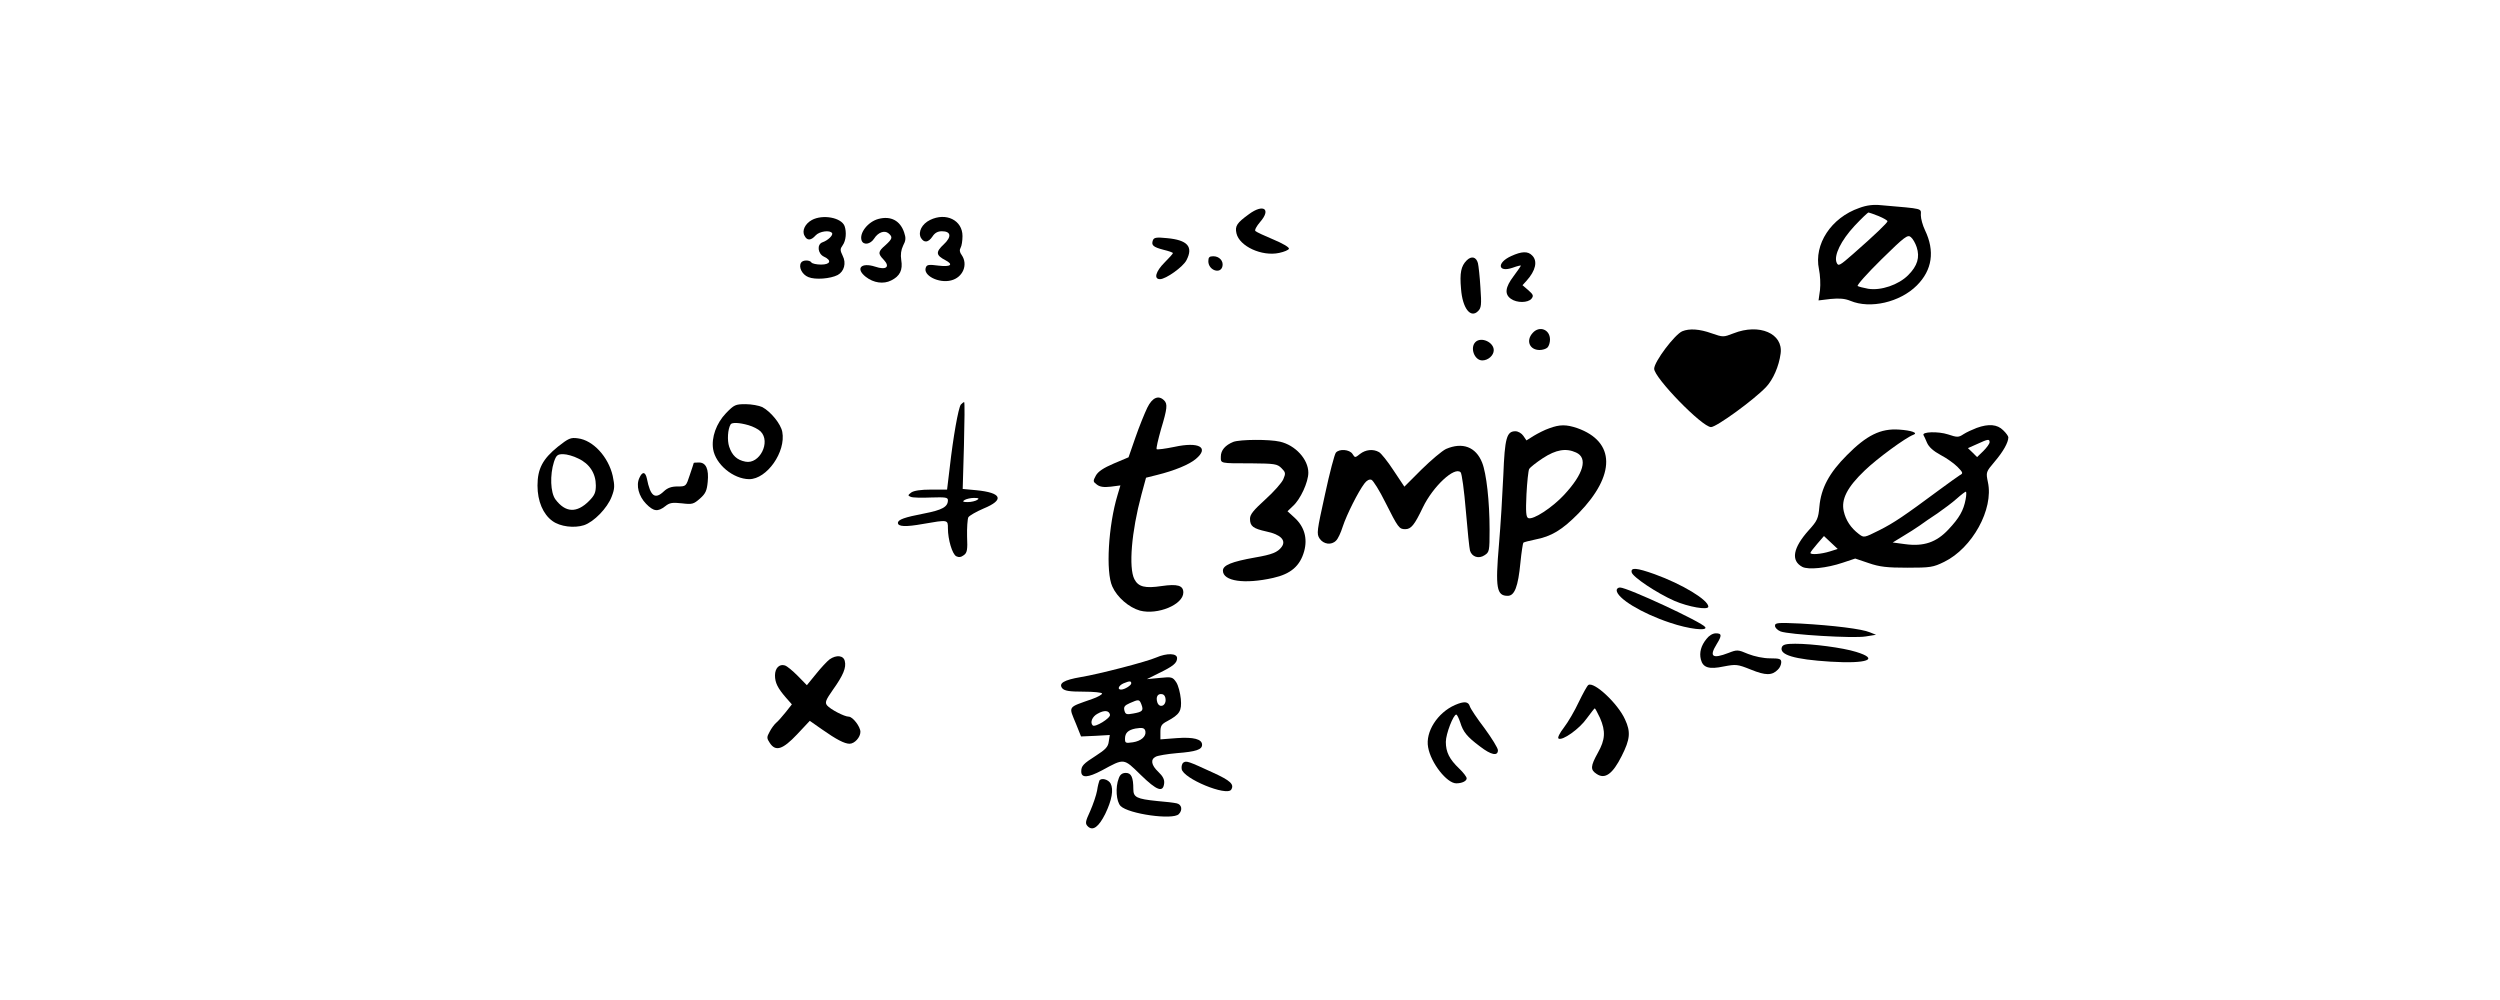 <?xml version="1.0" standalone="no"?>
<!DOCTYPE svg PUBLIC "-//W3C//DTD SVG 20010904//EN"
 "http://www.w3.org/TR/2001/REC-SVG-20010904/DTD/svg10.dtd">
<svg version="1.0" xmlns="http://www.w3.org/2000/svg"
 width="1200pt" height="480pt" viewBox="0 0 1200 480"
 preserveAspectRatio="xMidYMid meet">

<g transform="translate(0,480) scale(0.1,-0.1)"
fill="#000000" stroke="none">
<path d="M8925 3802 c-136 -47 -219 -175 -194 -294 6 -28 8 -73 5 -100 l-7
-50 58 7 c42 4 68 2 95 -9 95 -40 238 -7 319 74 74 74 87 165 39 265 -11 23
-20 55 -20 72 0 34 18 30 -190 48 -38 4 -70 0 -105 -13z m92 -39 c24 -10 43
-21 43 -25 0 -7 -60 -65 -165 -157 -65 -57 -71 -60 -79 -42 -15 34 21 107 86
177 33 35 63 64 67 64 3 0 25 -8 48 -17z m183 -149 c16 -49 4 -90 -41 -135
-46 -46 -130 -75 -192 -65 -22 4 -45 10 -50 13 -6 3 46 61 114 128 112 110
126 120 141 107 10 -8 22 -30 28 -48z"/>
<path d="M5995 3772 c-58 -42 -68 -57 -60 -92 14 -62 122 -112 205 -94 24 5
45 14 47 20 2 7 -31 26 -74 44 -43 18 -82 36 -87 41 -5 4 5 23 23 44 54 62 15
88 -54 37z"/>
<path d="M3897 3744 c-33 -18 -49 -52 -35 -76 12 -24 31 -23 53 2 18 20 69 27
79 11 6 -10 -20 -35 -46 -44 -28 -10 -23 -55 7 -69 39 -18 31 -38 -14 -38 -22
0 -43 5 -46 10 -8 13 -42 13 -50 -1 -13 -21 5 -57 35 -69 33 -14 106 -8 141
10 31 17 42 57 24 92 -13 27 -13 33 0 51 16 22 19 64 9 92 -16 41 -105 57
-157 29z"/>
<path d="M4216 3749 c-51 -14 -93 -69 -80 -104 9 -23 42 -18 60 10 19 30 50
41 69 25 21 -18 19 -26 -15 -57 -36 -31 -37 -40 -8 -70 32 -34 12 -51 -41 -33
-68 22 -96 -9 -45 -49 37 -29 85 -36 122 -17 42 21 56 50 48 98 -4 26 -1 48 9
69 13 24 14 37 5 63 -19 57 -64 81 -124 65z"/>
<path d="M4464 3744 c-39 -19 -58 -57 -44 -85 15 -26 36 -24 56 6 11 17 25 25
45 25 44 0 48 -26 10 -62 -41 -38 -39 -53 7 -77 40 -21 26 -33 -33 -26 -46 6
-56 5 -61 -9 -15 -38 62 -77 121 -62 57 14 83 76 51 122 -10 13 -11 25 -5 35
5 8 9 33 9 56 0 76 -79 115 -156 77z"/>
<path d="M5534 3647 c-9 -24 1 -33 51 -46 25 -6 45 -13 45 -16 0 -3 -18 -23
-40 -45 -43 -43 -53 -80 -22 -80 28 0 111 59 127 91 34 65 5 97 -94 106 -50 5
-62 3 -67 -10z"/>
<path d="M7254 3571 c-71 -32 -65 -81 7 -56 22 8 39 12 39 10 0 -3 -16 -25
-35 -51 -40 -53 -44 -86 -13 -108 29 -21 82 -20 99 0 11 14 9 20 -15 41 l-28
24 20 22 c43 48 54 94 26 121 -20 21 -50 20 -100 -3z"/>
<path d="M5800 3546 c0 -44 60 -64 68 -23 5 25 -16 47 -44 47 -19 0 -24 -5
-24 -24z"/>
<path d="M7040 3550 c-27 -27 -34 -60 -27 -137 7 -93 46 -143 82 -106 15 15
17 30 11 113 -3 52 -9 105 -12 117 -8 30 -31 36 -54 13z"/>
<path d="M7357 3202 c-34 -37 -15 -82 33 -82 14 0 31 5 38 12 7 7 12 24 12 38
0 49 -51 68 -83 32z"/>
<path d="M8075 3210 c-36 -15 -135 -146 -135 -180 0 -43 230 -280 273 -280 26
0 205 130 264 192 34 36 62 100 70 161 13 96 -102 146 -226 97 -49 -19 -50
-19 -105 0 -58 21 -107 24 -141 10z"/>
<path d="M7082 3158 c-27 -27 -5 -88 33 -88 28 0 55 24 55 49 0 39 -61 66 -88
39z"/>
<path d="M5507 2843 c-13 -27 -39 -91 -57 -143 l-33 -95 -71 -30 c-49 -21 -75
-38 -86 -58 -14 -26 -14 -29 5 -43 14 -11 33 -14 67 -10 l46 6 -14 -47 c-44
-146 -57 -368 -25 -438 23 -52 80 -101 133 -116 85 -22 208 29 208 87 0 34
-28 42 -104 31 -80 -12 -112 -4 -131 33 -28 55 -14 228 34 406 l22 81 52 13
c85 21 155 50 187 77 66 55 16 84 -103 58 -44 -9 -82 -14 -85 -11 -3 4 7 46
21 96 30 99 32 121 15 138 -27 27 -57 14 -81 -35z"/>
<path d="M4612 2858 c-12 -16 -37 -158 -53 -300 l-13 -108 -76 0 c-50 0 -83
-5 -96 -14 -17 -13 -17 -15 -2 -21 9 -4 53 -5 97 -3 68 2 81 1 81 -13 0 -32
-27 -47 -115 -64 -93 -18 -125 -29 -125 -45 0 -18 37 -20 120 -5 121 21 120
21 120 -21 0 -54 21 -124 40 -134 12 -6 23 -5 36 5 16 11 19 25 16 90 -1 42 2
83 6 92 5 8 38 27 73 42 102 42 88 76 -35 88 l-65 6 6 208 c3 115 4 209 1 209
-3 0 -10 -6 -16 -12z m78 -458 c-8 -5 -28 -10 -45 -10 -23 0 -27 3 -15 10 8 5
29 10 45 10 23 0 27 -3 15 -10z"/>
<path d="M3485 2817 c-47 -49 -71 -117 -62 -173 12 -73 96 -143 173 -144 85 0
177 131 159 227 -7 38 -55 97 -96 119 -15 7 -52 14 -80 14 -49 0 -55 -3 -94
-43z m108 -58 c21 -6 47 -19 58 -30 50 -50 -5 -159 -73 -145 -41 8 -64 30 -78
72 -10 30 -7 84 7 107 6 10 41 9 86 -4z"/>
<path d="M7436 2744 c-21 -7 -54 -24 -74 -36 l-35 -22 -15 22 c-8 12 -25 22
-38 22 -42 0 -51 -32 -58 -210 -4 -91 -13 -241 -21 -334 -18 -209 -11 -246 42
-246 33 0 50 44 61 159 5 51 12 94 14 96 3 3 28 9 56 15 79 15 130 46 209 126
179 184 177 344 -6 409 -53 18 -84 18 -135 -1z m129 -116 c58 -26 37 -102 -58
-204 -57 -61 -147 -120 -171 -111 -11 4 -13 29 -9 114 3 59 9 114 13 122 4 7
34 31 66 52 63 41 111 49 159 27z"/>
<path d="M9488 2746 c-21 -8 -49 -21 -63 -30 -24 -16 -30 -16 -75 -1 -46 15
-127 13 -117 -4 2 -3 10 -20 17 -37 9 -20 30 -39 65 -58 29 -15 65 -41 81 -57
27 -28 28 -31 11 -40 -9 -6 -52 -36 -95 -68 -174 -129 -220 -160 -291 -196
-74 -37 -74 -37 -99 -18 -38 29 -62 65 -72 109 -13 57 16 115 101 196 59 57
197 158 233 171 25 9 -9 21 -69 25 -88 6 -155 -27 -250 -123 -85 -85 -124
-158 -132 -247 -5 -57 -10 -68 -51 -113 -76 -85 -87 -146 -31 -176 29 -15 117
-6 194 20 l60 20 65 -22 c52 -18 88 -22 185 -22 111 0 124 2 177 28 135 66
238 253 210 382 -10 49 -10 49 33 100 40 47 65 91 65 116 0 5 -11 21 -25 34
-28 28 -69 32 -127 11z m62 -69 c0 -7 -14 -26 -30 -42 l-30 -29 -22 22 -22 21
45 20 c52 24 59 25 59 8z m-115 -274 c-10 -53 -30 -89 -83 -145 -57 -61 -118
-82 -207 -70 l-60 8 49 30 c27 16 63 39 80 51 17 13 56 39 86 59 30 21 72 52
93 71 20 18 40 33 43 33 3 0 3 -17 -1 -37z m-652 -250 c-42 -13 -93 -17 -93
-7 0 4 15 23 33 44 l32 37 33 -31 33 -31 -38 -12z"/>
<path d="M2678 2656 c-73 -59 -98 -106 -98 -187 0 -75 27 -138 72 -170 37 -27
104 -35 151 -20 48 16 112 82 133 137 15 39 15 52 5 100 -21 91 -94 171 -167
180 -35 5 -45 0 -96 -40z m98 -57 c54 -25 84 -72 84 -129 0 -34 -6 -48 -33
-75 -59 -59 -113 -56 -161 8 -24 33 -27 117 -7 180 11 32 17 37 44 37 17 0 50
-9 73 -21z"/>
<path d="M5920 2679 c-39 -16 -60 -40 -60 -71 0 -33 -7 -32 147 -32 112 -1
124 -3 144 -23 20 -20 21 -25 9 -53 -7 -17 -46 -61 -86 -97 -57 -52 -74 -72
-74 -93 0 -36 15 -47 78 -61 69 -14 97 -43 74 -74 -19 -26 -46 -37 -128 -51
-112 -20 -154 -37 -154 -63 0 -51 104 -66 241 -35 85 19 129 57 149 128 17 62
1 118 -46 161 l-34 31 26 25 c36 32 74 115 74 160 0 64 -62 132 -136 149 -51
12 -192 11 -224 -1z"/>
<path d="M6941 2645 c-19 -9 -71 -53 -117 -98 l-83 -83 -52 78 c-28 43 -60 83
-70 88 -28 16 -64 12 -91 -9 -24 -19 -24 -19 -36 0 -14 22 -64 26 -80 6 -6 -7
-30 -97 -52 -200 -39 -177 -41 -189 -26 -212 19 -28 57 -33 79 -10 9 8 23 38
32 67 19 58 75 169 104 207 11 15 24 22 34 18 8 -3 39 -52 67 -109 61 -121 66
-128 95 -128 28 0 44 19 85 105 49 101 152 197 181 168 6 -6 17 -88 25 -184 8
-96 17 -182 20 -192 9 -30 42 -41 70 -22 23 15 24 20 24 123 0 134 -15 270
-36 322 -30 75 -94 99 -173 65z"/>
<path d="M3330 2578 c0 -2 -9 -28 -19 -58 -18 -55 -18 -55 -59 -55 -29 0 -48
-7 -65 -23 -43 -41 -65 -25 -82 61 -7 33 -22 35 -36 3 -17 -36 -3 -88 32 -124
36 -37 56 -40 92 -12 21 17 34 19 80 14 50 -6 56 -4 87 23 27 24 33 38 37 80
6 61 -8 93 -42 93 -14 0 -25 -1 -25 -2z"/>
<path d="M7832 2053 c4 -22 121 -100 205 -137 67 -29 163 -46 163 -28 0 32
-125 108 -258 156 -87 31 -115 33 -110 9z"/>
<path d="M7760 1967 c0 -38 120 -111 256 -156 91 -31 182 -41 169 -21 -14 23
-373 190 -409 190 -9 0 -16 -6 -16 -13z"/>
<path d="M8520 1796 c0 -9 12 -21 27 -27 40 -15 350 -34 408 -24 l50 8 -30 12
c-37 16 -174 33 -333 42 -110 5 -122 4 -122 -11z"/>
<path d="M8191 1733 c-26 -32 -35 -65 -27 -98 10 -40 39 -49 110 -34 59 11 65
11 130 -15 71 -29 102 -29 130 0 9 8 16 24 16 35 0 16 -7 19 -54 19 -32 0 -74
9 -105 21 -49 21 -53 21 -94 5 -78 -30 -94 -18 -57 42 26 42 25 52 -4 52 -15
0 -33 -11 -45 -27z"/>
<path d="M8553 1694 c-14 -37 58 -59 233 -70 178 -11 238 12 123 47 -64 20
-209 39 -292 39 -44 0 -59 -4 -64 -16z"/>
<path d="M5550 1644 c-45 -20 -276 -80 -362 -94 -82 -14 -108 -30 -89 -54 11
-12 33 -16 102 -16 49 0 89 -4 89 -9 0 -5 -21 -17 -47 -26 -121 -43 -114 -32
-78 -120 l24 -60 69 3 69 4 -5 -32 c-3 -25 -16 -38 -61 -67 -61 -39 -71 -49
-71 -76 0 -32 31 -31 99 5 109 59 103 60 187 -22 77 -75 107 -86 112 -40 2 18
-6 34 -28 55 -34 32 -39 60 -12 73 9 5 55 13 102 17 91 7 120 17 120 40 0 27
-40 38 -122 32 l-78 -6 0 35 c0 29 5 38 32 52 61 33 71 49 66 107 -3 29 -12
65 -22 80 -17 25 -21 27 -79 21 l-62 -6 56 28 c70 34 89 49 89 73 0 24 -49 25
-100 3z m-120 -124 c0 -10 -32 -30 -49 -30 -20 0 -11 20 12 30 29 12 37 12 37
0z m165 -80 c0 -31 -31 -39 -40 -11 -8 26 2 43 23 39 11 -2 17 -13 17 -28z
m-116 -22 c11 -29 5 -35 -40 -43 -32 -6 -37 -4 -42 15 -4 17 1 24 26 35 43 19
46 19 56 -7z m-151 -49 c3 -16 -72 -62 -83 -51 -14 14 -2 43 23 56 33 19 56
16 60 -5z m170 -80 c4 -24 -21 -46 -60 -52 -35 -5 -38 -4 -38 17 0 28 15 42
50 49 34 6 45 3 48 -14z"/>
<path d="M3982 1635 c-12 -9 -41 -40 -65 -70 l-44 -54 -44 45 c-24 24 -51 47
-62 50 -26 8 -47 -13 -47 -48 0 -35 13 -61 52 -106 l29 -33 -30 -38 c-17 -21
-37 -44 -46 -51 -9 -8 -23 -27 -31 -43 -14 -25 -14 -31 1 -53 28 -43 62 -32
131 41 l61 65 57 -40 c71 -50 110 -70 134 -70 24 0 52 31 52 57 0 25 -37 73
-56 73 -21 0 -88 35 -104 54 -11 14 -7 25 28 75 50 70 65 107 57 138 -6 27
-40 31 -73 8z"/>
<path d="M7624 1512 c-6 -4 -26 -41 -46 -82 -19 -41 -51 -96 -71 -122 -21 -27
-32 -50 -26 -53 18 -12 100 46 135 96 20 27 37 49 39 49 2 0 13 -21 25 -46 28
-64 25 -105 -10 -167 -36 -65 -37 -82 -6 -102 40 -27 77 0 120 86 41 81 44
116 16 176 -34 76 -149 183 -176 165z"/>
<path d="M6984 1416 c-84 -37 -143 -129 -129 -203 13 -75 90 -173 135 -173 28
0 50 11 50 24 0 7 -16 28 -36 47 -47 45 -64 79 -64 128 0 38 36 131 50 131 4
0 12 -17 19 -37 14 -46 32 -69 95 -116 53 -41 86 -48 86 -18 0 10 -29 57 -64
105 -36 47 -68 95 -71 106 -7 23 -27 25 -71 6z"/>
<path d="M5681 1140 c-7 -4 -11 -18 -9 -31 6 -46 217 -133 238 -99 15 25 -3
43 -89 82 -117 54 -126 57 -140 48z"/>
<path d="M5370 1064 c-17 -43 -12 -112 9 -133 38 -38 250 -68 279 -39 20 20
14 47 -10 52 -13 3 -54 8 -93 11 -99 10 -115 18 -115 57 0 57 -10 78 -36 78
-17 0 -28 -8 -34 -26z"/>
<path d="M5277 1053 c-2 -5 -8 -26 -11 -48 -4 -22 -19 -66 -33 -98 -24 -52
-25 -60 -11 -74 24 -23 52 -2 83 60 32 66 41 117 26 146 -11 20 -45 29 -54 14z"/>
</g>
</svg>
